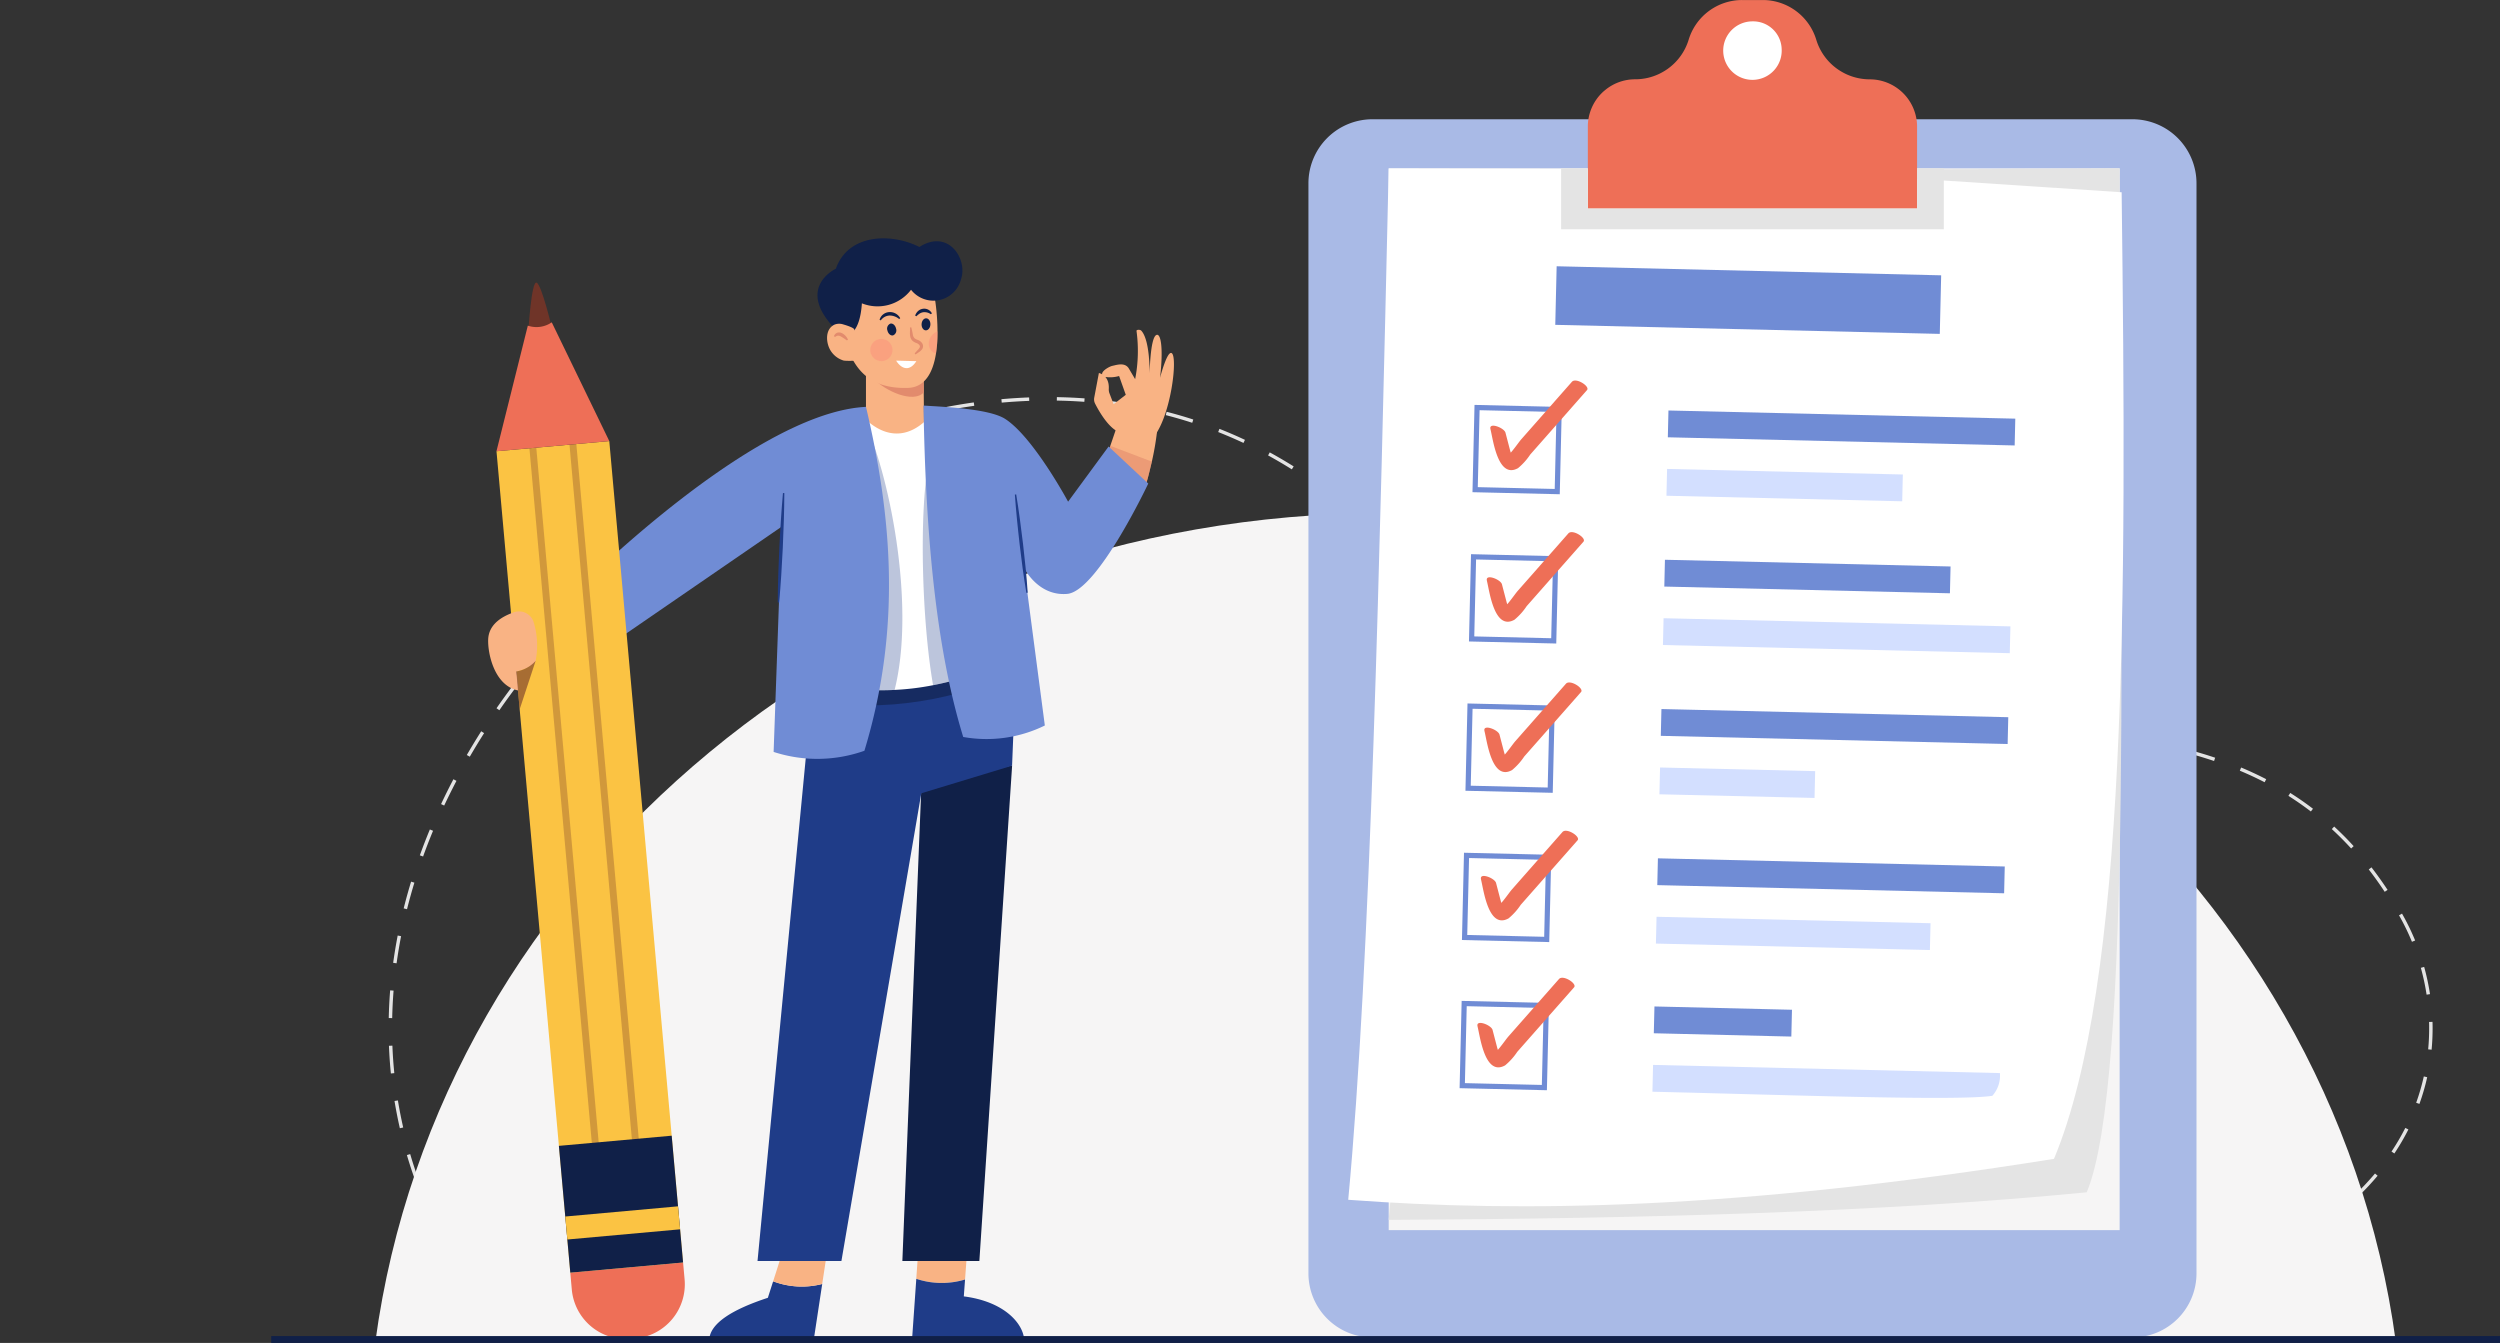 <svg xmlns="http://www.w3.org/2000/svg" xmlns:xlink="http://www.w3.org/1999/xlink" width="295" height="158.466" viewBox="0 0 295 158.466">
  <rect x="0" y="0" width="295" height="158.466" fill="#333333" stroke="none"/>
  <defs>
    <clipPath id="clip-path">
      <rect id="Rectángulo_385552" data-name="Rectángulo 385552" width="263" height="158.466" fill="none"/>
    </clipPath>
    <clipPath id="clip-path-3">
      <rect id="Rectángulo_385540" data-name="Rectángulo 385540" width="22.738" height="7.459" fill="none"/>
    </clipPath>
    <clipPath id="clip-path-4">
      <rect id="Rectángulo_385541" data-name="Rectángulo 385541" width="8.051" height="30.437" fill="none"/>
    </clipPath>
    <clipPath id="clip-path-5">
      <rect id="Rectángulo_385542" data-name="Rectángulo 385542" width="7.995" height="26.13" fill="none"/>
    </clipPath>
    <clipPath id="clip-path-6">
      <rect id="Rectángulo_385543" data-name="Rectángulo 385543" width="5.7" height="5.934" fill="none"/>
    </clipPath>
    <clipPath id="clip-path-7">
      <rect id="Rectángulo_385545" data-name="Rectángulo 385545" width="13.243" height="86.264" fill="none"/>
    </clipPath>
    <clipPath id="clip-path-8">
      <rect id="Rectángulo_385547" data-name="Rectángulo 385547" width="1.052" height="2.651" fill="none"/>
    </clipPath>
    <clipPath id="clip-path-9">
      <rect id="Rectángulo_385548" data-name="Rectángulo 385548" width="2.624" height="2.624" fill="none"/>
    </clipPath>
    <clipPath id="clip-path-10">
      <rect id="Rectángulo_385549" data-name="Rectángulo 385549" width="2.278" height="5.737" fill="none"/>
    </clipPath>
  </defs>
  <g id="Grupo_1083977" data-name="Grupo 1083977" transform="translate(-180 -4812.267)">
    <rect id="Rectángulo_385523" data-name="Rectángulo 385523" width="295" height="149" transform="translate(180 4819)" fill="none"/>
    <g id="Grupo_1083976" data-name="Grupo 1083976" transform="translate(212 4812.267)">
      <g id="Grupo_1083975" data-name="Grupo 1083975" clip-path="url(#clip-path)">
        <g id="Grupo_1083974" data-name="Grupo 1083974" transform="translate(0 0)">
          <g id="Grupo_1083973" data-name="Grupo 1083973" clip-path="url(#clip-path)">
            <path id="Trazado_834882" data-name="Trazado 834882" d="M320.027,569.291h-.307v-.407h.306c.992,0,1.985-.01,2.953-.029l.008.407c-.971.019-1.967.029-2.961.029m-3.574-.041c-1.072-.024-2.171-.059-3.266-.1l.017-.406c1.092.045,2.189.08,3.258.1Zm9.8-.092-.018-.406c1.094-.048,2.188-.109,3.252-.183l.028.406c-1.067.074-2.164.135-3.262.183m-16.329-.177c-1.072-.063-2.168-.138-3.259-.22l.031-.406c1.089.083,2.183.157,3.253.22Zm22.847-.276-.039-.4c1.091-.106,2.18-.228,3.236-.363l.051.4c-1.06.135-2.153.258-3.248.364m-29.362-.218c-1.067-.1-2.16-.206-3.25-.322l.043-.4c1.088.116,2.18.224,3.244.322Zm35.844-.613-.065-.4c1.084-.175,2.161-.368,3.2-.575l.079.4c-1.046.208-2.129.4-3.217.578m-42.34-.079c-1.069-.129-2.16-.268-3.24-.413l.054-.4c1.078.145,2.167.283,3.234.412Zm-6.474-.868c-1.059-.156-2.145-.322-3.228-.494l.064-.4c1.082.172,2.166.338,3.224.493Zm55.225-.331-.1-.4c1.068-.257,2.126-.536,3.145-.829l.112.391c-1.024.295-2.088.575-3.162.833M283.99,565.9c-1.056-.18-2.138-.371-3.216-.567l.073-.4c1.076.2,2.157.386,3.212.566Zm67.958-1.119-.132-.385c1.04-.355,2.065-.736,3.046-1.132l.152.377c-.988.4-2.019.782-3.066,1.14m-74.384-.047c-1.062-.2-2.14-.417-3.2-.632l.081-.4c1.062.215,2.139.428,3.2.632Zm-6.4-1.3c-1.056-.224-2.129-.457-3.191-.692l.088-.4c1.061.235,2.133.468,3.187.691Zm-116.338-.781h-.02c-1,0-1.953-.042-2.835-.124l.038-.4c.875.082,1.824.118,2.818.122l.421,0,0,.407-.425,0m3.7-.161-.033-.405c1-.081,2.092-.2,3.236-.34l.051.4c-1.151.146-2.246.261-3.255.342m199.487-.17-.175-.367c.991-.472,1.96-.975,2.882-1.494l.2.354c-.93.523-1.907,1.03-2.907,1.506m-93.223-.3c-1.049-.242-2.119-.493-3.179-.747l.095-.4c1.059.253,2.127.5,3.175.746Zm-116.063-.041a14.358,14.358,0,0,1-3.087-1.17l.189-.36a13.947,13.947,0,0,0,3,1.136Zm16.291-.294-.063-.4c.995-.156,2.047-.333,3.215-.539l.071.4c-1.171.207-2.225.383-3.223.54m6.436-1.128-.075-.4c.917-.172,1.905-.361,3.205-.613l.077.4c-1.3.252-2.29.441-3.207.613m86.986-.056c-1.047-.259-2.112-.528-3.166-.8l.1-.394c1.053.269,2.117.537,3.163.8Zm-80.574-1.178-.077-.4q1.577-.306,3.206-.617l.076.4q-1.629.31-3.2.617m185.846-.222-.226-.338c.911-.609,1.791-1.252,2.618-1.912l.254.318c-.835.667-1.725,1.318-2.646,1.933m-111.6-.218-.918-.243c-.743-.2-1.5-.39-2.238-.572l.1-.4c.745.183,1.5.376,2.246.574l.917.243Zm-109.158-.006a12.532,12.532,0,0,1-2.043-2.6l.349-.209a12.124,12.124,0,0,0,1.976,2.514Zm41.322-.772-.074-.4c1.125-.207,2.176-.4,3.215-.576l.07.4c-1.037.181-2.088.369-3.211.576m61.505-.773c-1.056-.229-2.13-.448-3.193-.649l.076-.4c1.066.2,2.144.421,3.2.652ZM190.7,557l-.065-.4c1.1-.179,2.184-.348,3.227-.5l.06.4c-1.042.155-2.126.325-3.222.5m48.674-.868c-1.065-.172-2.15-.334-3.225-.479l.054-.4c1.079.146,2.168.307,3.236.481Zm-42.223-.093-.054-.4c1.089-.146,2.18-.283,3.242-.407l.047.4c-1.06.124-2.148.261-3.235.406m6.476-.757-.04-.4c1.09-.108,2.185-.206,3.255-.291l.032.406c-1.067.085-2.16.182-3.247.29m29.285-.023c-1.072-.116-2.164-.22-3.246-.31l.033-.405c1.085.089,2.181.194,3.256.311Zm135.9-.24-.283-.293a31.521,31.521,0,0,0,2.211-2.365l.311.262a31.908,31.908,0,0,1-2.239,2.4m-158.69-.252-.024-.406c1.09-.065,2.189-.118,3.264-.158l.015.407c-1.073.04-2.168.093-3.255.158m16.289-.044c-1.076-.061-2.172-.11-3.257-.145l.013-.407c1.089.035,2.188.084,3.267.146Zm-9.776-.2-.006-.407c.71-.011,1.426-.016,2.13-.016q.568,0,1.138,0l0,.407q-.569,0-1.135,0c-.7,0-1.416.005-2.124.016M139.526,553.3c-.372-1.025-.716-2.072-1.022-3.112l.39-.115c.3,1.032.646,2.071,1.015,3.089Zm233.5-3.3-.339-.225a27.417,27.417,0,0,0,1.631-2.793l.363.184a27.828,27.828,0,0,1-1.656,2.835m-235.352-2.978c-.242-1.06-.454-2.142-.63-3.215l.4-.066c.174,1.065.385,2.138.625,3.19Zm238.309-2.871-.383-.138a25.853,25.853,0,0,0,.9-3.105l.4.089a26.286,26.286,0,0,1-.917,3.154m-239.368-3.591c-.109-1.079-.185-2.178-.228-3.268l.407-.016c.042,1.081.118,2.172.226,3.243Zm240.8-2.808-.4-.038c.077-.813.116-1.641.116-2.461,0-.254,0-.514-.011-.772l.407-.012c.008.262.012.526.011.784,0,.833-.04,1.674-.118,2.5m-240.65-3.726-.407-.008c.023-1.081.078-2.181.165-3.269l.406.032c-.086,1.08-.141,2.171-.164,3.245m240.058-2.769a27.1,27.1,0,0,0-.678-3.165l.392-.109a27.526,27.526,0,0,1,.689,3.213Zm-239.543-3.7-.4-.055c.147-1.068.327-2.153.534-3.223l.4.078c-.206,1.063-.385,2.14-.531,3.2M375.1,525.023a27.142,27.142,0,0,0-1.407-2.915l-.119-.212.354-.2.12.214a27.526,27.526,0,0,1,1.428,2.959Zm-236.581-3.844-.395-.1c.262-1.047.556-2.108.875-3.154l.389.119c-.317,1.039-.609,2.093-.869,3.134m233.365-2.055c-.6-.912-1.234-1.8-1.881-2.636l.322-.249c.653.845,1.291,1.74,1.9,2.661Zm-231.469-4.166-.383-.138c.365-1.015.763-2.042,1.182-3.052l.376.156c-.416,1-.811,2.025-1.175,3.034m227.511-.946c-.73-.8-1.5-1.569-2.28-2.289l.275-.3c.792.728,1.567,1.506,2.3,2.314Zm-4.753-4.365c-.849-.65-1.741-1.271-2.651-1.845l.217-.344c.921.581,1.823,1.209,2.682,1.866Zm-220.268-.7-.368-.173c.459-.978.948-1.964,1.456-2.931l.36.189c-.5.962-.992,1.943-1.448,2.915m214.81-2.751c-.938-.484-1.922-.943-2.926-1.363l.157-.375c1.014.425,2.009.888,2.956,1.377Zm-5.966-2.507c-1-.335-2.041-.649-3.107-.934l.105-.393c1.074.287,2.128.6,3.131.941Zm-205.824-.507-.352-.2c.542-.935,1.114-1.876,1.7-2.8l.343.219c-.583.916-1.152,1.851-1.691,2.781M345.477,502c-1.021-.215-2.1-.416-3.2-.6l.066-.4c1.106.182,2.187.384,3.214.6Zm-6.418-1.063c-1.028-.131-2.117-.252-3.237-.362l.04-.4c1.124.11,2.217.232,3.249.363Zm-6.484-.641c-1.03-.077-2.094-.149-3.254-.218l.024-.406c1.162.069,2.228.14,3.26.218Zm-6.512-.392c-.939-.046-1.975-.093-3.26-.149l.018-.406c1.287.056,2.323.1,3.263.149Zm-6.522-.288q-1.623-.069-3.263-.144l.019-.406q1.639.076,3.261.144Zm-6.525-.308c-1.154-.063-2.221-.126-3.261-.195l.027-.406c1.039.068,2.1.132,3.257.195Zm-6.52-.434c-1.112-.091-2.207-.19-3.255-.3l.041-.4c1.045.105,2.137.2,3.247.295Zm-6.5-.659c-1.1-.136-2.19-.285-3.239-.442l.06-.4c1.046.157,2.132.3,3.228.44Zm-150.583-.52-.334-.232c.616-.887,1.259-1.776,1.913-2.644l.325.245c-.651.864-1.291,1.749-1.9,2.632m144.119-.452c-1.083-.195-2.163-.406-3.208-.629l.085-.4c1.041.222,2.116.433,3.2.627Zm-6.393-1.366c-1.064-.266-2.126-.553-3.156-.852l.113-.391c1.025.3,2.082.583,3.141.848Zm-6.277-1.825c-1.036-.346-2.072-.716-3.078-1.1l.145-.38c1,.382,2.032.749,3.062,1.094ZM153.318,492.51l-.315-.257c.683-.838,1.393-1.677,2.11-2.493l.306.269c-.714.813-1.421,1.647-2.1,2.481m121.434-.782c-1-.431-2-.888-2.972-1.36l.177-.366c.968.469,1.962.924,2.955,1.353Zm-5.88-2.851c-.953-.516-1.908-1.061-2.838-1.62l.21-.349c.925.556,1.874,1.1,2.822,1.611ZM157.61,487.626l-.3-.28c.744-.786,1.515-1.571,2.29-2.333l.285.29c-.772.758-1.539,1.54-2.279,2.322m105.662-2.114c-.9-.6-1.8-1.225-2.682-1.866l.24-.329c.874.637,1.772,1.262,2.667,1.856Zm-101.02-2.448-.275-.3c.8-.732,1.627-1.461,2.454-2.164l.264.31c-.823.7-1.645,1.425-2.443,2.154m95.74-1.4c-.843-.672-1.688-1.374-2.512-2.088l.267-.307c.819.71,1.66,1.409,2.5,2.077Zm-90.779-2.822-.252-.319c.853-.675,1.729-1.342,2.6-1.984l.241.328c-.871.639-1.743,1.3-2.593,1.976m85.842-1.455c-.277-.261-.559-.529-.838-.8-.5-.487-1.021-.969-1.536-1.434l.272-.3c.519.468,1.039.953,1.547,1.443.277.268.558.535.834.794Zm-80.586-2.4-.229-.336c.9-.612,1.823-1.215,2.743-1.792l.216.345c-.916.575-1.835,1.175-2.731,1.784m75.738-1.938c-.845-.681-1.717-1.342-2.59-1.965l.236-.331c.879.628,1.757,1.294,2.608,1.979ZM178,471.519l-.2-.352c.945-.545,1.911-1.078,2.871-1.585l.19.36c-.955.5-1.917,1.035-2.858,1.577m64.921-2.246c-.917-.576-1.86-1.129-2.8-1.644l.195-.357c.951.519,1.9,1.076,2.825,1.656Zm-59.146-.8-.176-.367c.983-.471,1.985-.927,2.978-1.355l.161.374c-.988.426-1.985.88-2.964,1.348m53.444-2.315c-.978-.458-1.982-.891-2.985-1.286l.149-.378c1.011.4,2.023.835,3.008,1.3ZM189.75,465.9l-.146-.38c1.019-.391,2.055-.764,3.079-1.108l.13.386c-1.018.342-2.049.713-3.063,1.1m6.169-2.072-.113-.391c1.05-.3,2.114-.584,3.164-.836l.095.4c-1.044.251-2.1.53-3.146.831m35.254-.05c-1.024-.332-2.073-.637-3.12-.906l.1-.394c1.054.271,2.112.578,3.144.913Zm-28.928-1.468-.076-.4c1.074-.205,2.16-.386,3.228-.537l.057.4c-1.061.15-2.141.33-3.209.534m22.638-.151c-1.055-.2-2.134-.379-3.208-.521l.053-.4c1.082.143,2.169.32,3.232.525Zm-16.191-.758-.036-.405c1.09-.1,2.19-.169,3.27-.209l.015.407c-1.073.04-2.166.11-3.249.207m9.75-.095c-1.071-.079-2.163-.128-3.248-.146l.007-.407c1.092.018,2.193.068,3.271.147Z" transform="translate(-122.49 -413.89)" fill="#e4e4e4"/>
            <path id="Trazado_834883" data-name="Trazado 834883" d="M359.3,693H120.895c7.461-55.125,57.981-97.764,119.2-97.764S351.842,637.879,359.3,693" transform="translate(-108.599 -534.7)" fill="#f6f5f5"/>
            <path id="Trazado_834884" data-name="Trazado 834884" d="M1300.647,282.1h-89.673a7.559,7.559,0,0,1-7.559-7.559V145.916a7.559,7.559,0,0,1,7.559-7.559h89.673a7.559,7.559,0,0,1,7.559,7.559V274.545a7.559,7.559,0,0,1-7.559,7.559" transform="translate(-1081.02 -124.285)" fill="#a9bae6"/>
            <rect id="Rectángulo_385524" data-name="Rectángulo 385524" width="86.251" height="125.29" transform="translate(131.866 19.865)" fill="#f6f5f5"/>
            <path id="Trazado_834885" data-name="Trazado 834885" d="M1382.776,195.323c.027,48.856,1.6,107.78-3.884,120.826-24.172,2.355-52.476,3.111-82.369,3.252l11.363-123.7Z" transform="translate(-1164.659 -175.457)" fill="#e4e4e4"/>
            <path id="Trazado_834886" data-name="Trazado 834886" d="M1332.858,312.251c-37.676,6.03-62.857,6.348-83.28,4.831,2.647-28.173,3.708-74.976,4.775-121.7l45.4.1,41.089,2.712c.6,48.5.664,93.3-7.985,114.059" transform="translate(-1122.488 -175.507)" fill="#fff"/>
            <rect id="Rectángulo_385525" data-name="Rectángulo 385525" width="6.913" height="45.386" transform="translate(151.522 38.331) rotate(-88.652)" fill="#708cd5"/>
            <rect id="Rectángulo_385526" data-name="Rectángulo 385526" width="3.164" height="40.938" transform="translate(164.804 51.601) rotate(-88.652)" fill="#708cd5"/>
            <rect id="Rectángulo_385527" data-name="Rectángulo 385527" width="3.164" height="27.826" transform="translate(164.642 58.498) rotate(-88.652)" fill="#d3dfff"/>
            <rect id="Rectángulo_385528" data-name="Rectángulo 385528" width="9.691" height="9.691" transform="translate(142.066 57.781) rotate(-88.652)" fill="#fff"/>
            <path id="Trazado_834887" data-name="Trazado 834887" d="M1404.047,480.316l-10.3-.242.242-10.3,10.3.242Zm-9.674-.838,9.079.214.214-9.079-9.079-.214Z" transform="translate(-1251.995 -421.995)" fill="#708cd5"/>
            <path id="Trazado_834888" data-name="Trazado 834888" d="M1414.417,447.264c.3,1.145.852,5.942,3.254,4.6a7.319,7.319,0,0,0,1.437-1.6l2.235-2.537,4.469-5.074c.382-.433-1.3-1.521-1.783-.977l-3.973,4.511-1.987,2.255c-.459.522-1.522,2.2-2.2,2.354l1.112.359c.262.215-.225-1.309-.236-1.35l-.554-2.123c-.153-.585-2-1.287-1.771-.421" transform="translate(-1270.544 -396.623)" fill="#ee6f57"/>
            <rect id="Rectángulo_385529" data-name="Rectángulo 385529" width="3.164" height="33.712" transform="translate(164.389 69.215) rotate(-88.652)" fill="#708cd5"/>
            <rect id="Rectángulo_385530" data-name="Rectángulo 385530" width="3.164" height="40.938" transform="translate(164.227 76.113) rotate(-88.652)" fill="#d3dfff"/>
            <rect id="Rectángulo_385531" data-name="Rectángulo 385531" width="9.691" height="9.691" transform="translate(141.651 75.395) rotate(-88.652)" fill="#fff"/>
            <path id="Trazado_834889" data-name="Trazado 834889" d="M1399.971,653.507l-10.3-.242.242-10.3,10.3.242Zm-9.674-.838,9.079.214.214-9.079-9.079-.214Z" transform="translate(-1248.333 -577.572)" fill="#708cd5"/>
            <path id="Trazado_834890" data-name="Trazado 834890" d="M1410.278,623.142c.3,1.145.851,5.942,3.254,4.6a7.321,7.321,0,0,0,1.438-1.6l2.235-2.537,4.47-5.074c.382-.433-1.3-1.521-1.783-.977l-3.973,4.511-1.987,2.255c-.459.522-1.522,2.2-2.2,2.354l1.112.359c.262.215-.225-1.309-.235-1.35l-.554-2.123c-.153-.584-2-1.287-1.771-.421" transform="translate(-1266.826 -554.613)" fill="#ee6f57"/>
            <rect id="Rectángulo_385532" data-name="Rectángulo 385532" width="3.164" height="40.938" transform="translate(163.975 86.83) rotate(-88.652)" fill="#708cd5"/>
            <rect id="Rectángulo_385533" data-name="Rectángulo 385533" width="3.164" height="18.308" transform="translate(163.813 93.727) rotate(-88.652)" fill="#d3dfff"/>
            <rect id="Rectángulo_385534" data-name="Rectángulo 385534" width="9.691" height="9.691" transform="translate(141.236 93.01) rotate(-88.652)" fill="#fff"/>
            <path id="Trazado_834891" data-name="Trazado 834891" d="M1395.895,826.7l-10.3-.242.242-10.3,10.3.242Zm-9.674-.838,9.079.214.214-9.079-9.079-.214Z" transform="translate(-1244.672 -733.148)" fill="#708cd5"/>
            <path id="Trazado_834892" data-name="Trazado 834892" d="M1407.493,797.564c.3,1.145.852,5.942,3.254,4.6a7.315,7.315,0,0,0,1.437-1.6l2.235-2.537,4.469-5.074c.382-.433-1.3-1.521-1.783-.977l-3.973,4.511-1.987,2.255c-.46.522-1.522,2.2-2.2,2.354l1.112.359c.262.215-.225-1.309-.236-1.35l-.554-2.123c-.153-.584-2-1.287-1.771-.421" transform="translate(-1264.325 -711.295)" fill="#ee6f57"/>
            <rect id="Rectángulo_385535" data-name="Rectángulo 385535" width="3.164" height="40.938" transform="translate(163.56 104.445) rotate(-88.652)" fill="#708cd5"/>
            <rect id="Rectángulo_385536" data-name="Rectángulo 385536" width="3.164" height="32.339" transform="translate(163.398 111.342) rotate(-88.652)" fill="#d3dfff"/>
            <rect id="Rectángulo_385537" data-name="Rectángulo 385537" width="9.691" height="9.691" transform="translate(140.822 110.625) rotate(-88.652)" fill="#fff"/>
            <path id="Trazado_834893" data-name="Trazado 834893" d="M1391.819,999.889l-10.3-.242.242-10.3,10.3.242Zm-9.675-.838,9.079.214.214-9.079-9.079-.214Z" transform="translate(-1241.01 -888.724)" fill="#708cd5"/>
            <path id="Trazado_834894" data-name="Trazado 834894" d="M1403.444,969.619c.3,1.145.852,5.942,3.254,4.6a7.316,7.316,0,0,0,1.438-1.6l2.235-2.537,4.47-5.075c.382-.433-1.3-1.521-1.783-.976l-3.973,4.511L1407.1,970.8c-.459.522-1.522,2.2-2.2,2.354l1.112.359c.262.215-.225-1.309-.235-1.35l-.554-2.122c-.153-.585-2-1.287-1.771-.421" transform="translate(-1260.688 -865.851)" fill="#ee6f57"/>
            <rect id="Rectángulo_385538" data-name="Rectángulo 385538" width="3.164" height="16.228" transform="matrix(0.024, -1, 1, 0.024, 163.149, 121.926)" fill="#708cd5"/>
            <path id="Trazado_834895" data-name="Trazado 834895" d="M1643.518,1236.475l-40.927-.963-.074,3.163c15.834.372,35.995,1.113,40.109.482a3.551,3.551,0,0,0,.892-2.682" transform="translate(-1439.53 -1109.852)" fill="#d3dfff"/>
            <rect id="Rectángulo_385539" data-name="Rectángulo 385539" width="9.691" height="9.691" transform="translate(140.546 128.109) rotate(-88.652)" fill="#fff"/>
            <path id="Trazado_834896" data-name="Trazado 834896" d="M1389.106,1171.8l-10.3-.242.242-10.3,10.3.242Zm-9.674-.838,9.079.214.214-9.079-9.079-.214Z" transform="translate(-1238.573 -1043.153)" fill="#708cd5"/>
            <path id="Trazado_834897" data-name="Trazado 834897" d="M1399.43,1140.167c.3,1.145.852,5.942,3.254,4.6a7.316,7.316,0,0,0,1.437-1.6l2.235-2.537,4.469-5.075c.382-.433-1.3-1.521-1.783-.976l-3.973,4.511-1.986,2.255c-.46.522-1.522,2.2-2.2,2.354l1.112.359c.262.215-.225-1.309-.236-1.35l-.554-2.123c-.153-.585-2-1.287-1.771-.421" transform="translate(-1257.082 -1019.053)" fill="#ee6f57"/>
            <path id="Trazado_834898" data-name="Trazado 834898" d="M1566.427,14.939v9.67h-38.852v-9.67a5.581,5.581,0,0,1,1.635-3.95,4.643,4.643,0,0,1,.395-.354,5.545,5.545,0,0,1,3.556-1.282,6.579,6.579,0,0,0,2.856-.651,6.837,6.837,0,0,0,1.074-.647,6.574,6.574,0,0,0,2.384-3.381A6.6,6.6,0,0,1,1545.789,0h2.425a6.6,6.6,0,0,1,6.314,4.679,6.574,6.574,0,0,0,2.384,3.381,6.843,6.843,0,0,0,1.074.647,6.579,6.579,0,0,0,2.856.651,5.593,5.593,0,0,1,5.586,5.586" transform="translate(-1372.211 0.004)" fill="#ee6f57"/>
            <path id="Trazado_834899" data-name="Trazado 834899" d="M1541.733,195.316V202.5h-45.158v-7.189h3.153v4.748h38.852v-4.748Z" transform="translate(-1344.364 -175.45)" fill="#e4e4e4"/>
            <path id="Trazado_834900" data-name="Trazado 834900" d="M1691.59,28.061a3.451,3.451,0,1,1-3.446-3.275,3.364,3.364,0,0,1,3.446,3.275" transform="translate(-1513.353 -22.265)" fill="#fff"/>
            <path id="Trazado_834901" data-name="Trazado 834901" d="M957.951,394.816c-1.378-.261-2.666-2.563-3.114-3.446a1.1,1.1,0,0,1-.1-.7l.549-2.907s1.265.215,1.168,1.9a1.242,1.242,0,0,0,.088.513l.484,1.267,1.432-1.109-.786-2.218a3.812,3.812,0,0,1-1.594.115c-1.114-.356.346-1.224.808-1.317s1.478-.462,1.94.323.739,1.247.739,1.247a17.39,17.39,0,0,0,.162-5.683c-.016-.177.427-.173.551-.046.372.379.965,1.531,1,5.036,0,0,.062-4.084.762-4.5.578-.346.869,1.653.462,5.043,0,0,.754-2.936,1.293-2.941.91-.009.012,7.839-2.276,10.179Z" transform="translate(-857.618 -343.746)" fill="#f9b384"/>
            <path id="Trazado_834902" data-name="Trazado 834902" d="M970.553,490.316q-.061.586-.134,1.135v0a32.977,32.977,0,0,1-.6,3.462c-.012.049-.02.094-.033.138-.7,2.852-.822,4.247-3.2,3.873l-2.445-2.783-.024-.028-.179-.2.5-1.465.065-.191.366-1.066.045-.138.627-1.835.252-.745Z" transform="translate(-865.899 -440.447)" fill="#f9b384"/>
            <path id="Trazado_834903" data-name="Trazado 834903" d="M515.783,1486.578l-.623,1.945c-4.268,1.4-6.756,3.008-6.916,4.882h12.34l.989-6.513a9.572,9.572,0,0,1-5.791-.314" transform="translate(-456.552 -1335.383)" fill="#1f3c88"/>
            <path id="Trazado_834904" data-name="Trazado 834904" d="M583.912,1439.036l-1.547,4.835a9.573,9.573,0,0,0,5.791.314l.638-4.2Z" transform="translate(-523.135 -1292.676)" fill="#f9b384"/>
            <path id="Trazado_834905" data-name="Trazado 834905" d="M754.215,1440.96l.362-4.925-5.8.305-.317,4.54a9.485,9.485,0,0,0,5.752.08" transform="translate(-672.339 -1289.98)" fill="#f9b384"/>
            <path id="Trazado_834906" data-name="Trazado 834906" d="M756.8,1490.8c-.159-1.874-2.339-4.441-7.119-5.052l.146-1.991a9.486,9.486,0,0,1-5.752-.08l-.5,7.122Z" transform="translate(-667.951 -1332.774)" fill="#1f3c88"/>
            <path id="Trazado_834907" data-name="Trazado 834907" d="M697.051,421.565l-6.993.049V411.036h6.782l0,.647.032,3.352.049,5.382Z" transform="translate(-619.874 -369.23)" fill="#f9b384"/>
            <path id="Trazado_834908" data-name="Trazado 834908" d="M704.817,425.748c-1.257,1.322-4.536-.171-5.919-1.627l5.887-1.725Z" transform="translate(-627.815 -379.435)" fill="#e28b6d"/>
            <path id="Trazado_834909" data-name="Trazado 834909" d="M675.315,324.8a15.122,15.122,0,0,1-.183,2.38c-.342,2.132-1.245,3.975-3.328,4.032-4.923.142-6.326-2.673-7.254-4.975s.578-7.852.578-7.852l6.371-.631,3.5,2.868a26.1,26.1,0,0,1,.317,4.178" transform="translate(-596.69 -285.438)" fill="#f9b384"/>
            <path id="Trazado_834910" data-name="Trazado 834910" d="M637.418,287.863s1.4-.065,1.644-3.69a4.963,4.963,0,0,0,5.8-1.6,3.358,3.358,0,0,0,5.887-1.2c.848-2.424-1.492-6.035-4.9-3.848-3.339-1.687-8.4-1.571-9.861,2.567,0,0-5.067,2.336.3,7.479a6.2,6.2,0,0,0,1.131.293" transform="translate(-569.359 -248.381)" fill="#102048"/>
            <path id="Trazado_834911" data-name="Trazado 834911" d="M745.2,888.336l-3.865,58.451h-9.086l2.271-56.718,1.39-.644Z" transform="translate(-657.77 -797.986)" fill="#102048"/>
            <path id="Trazado_834912" data-name="Trazado 834912" d="M570.618,771.375l-6.374,66.448h9.9l9.425-55.193,10.713-3.255.475-11.8-23.867-.543Z" transform="translate(-506.857 -689.023)" fill="#1f3c88"/>
            <g id="Grupo_1083951" data-name="Grupo 1083951" transform="translate(63.172 75.773)" opacity="0.6">
              <g id="Grupo_1083950" data-name="Grupo 1083950">
                <g id="Grupo_1083949" data-name="Grupo 1083949" clip-path="url(#clip-path-3)">
                  <path id="Trazado_834913" data-name="Trazado 834913" d="M623.128,751.738c5.407,1.941,18.093-.277,20.727-2.981l-1.872-3.744-20.866,2.773Z" transform="translate(-621.118 -745.014)" fill="#102048"/>
                </g>
              </g>
            </g>
            <path id="Trazado_834914" data-name="Trazado 834914" d="M672.133,508.031c-.175.073-.354.151-.537.22a36.726,36.726,0,0,1-6.778,2.018,31.106,31.106,0,0,1-4.544.557,26.26,26.26,0,0,1-7.136-.578l3.031-28.258.37-3.446s3.967,4.882,8.34-.509Z" transform="translate(-586.71 -429.416)" fill="#fff"/>
            <g id="Grupo_1083954" data-name="Grupo 1083954" transform="translate(66.428 51.01)" opacity="0.3">
              <g id="Grupo_1083953" data-name="Grupo 1083953">
                <g id="Grupo_1083952" data-name="Grupo 1083952" clip-path="url(#clip-path-4)">
                  <path id="Trazado_834915" data-name="Trazado 834915" d="M660.274,531.936a26.258,26.258,0,0,1-7.136-.578l3.031-28.258,1.082-1.564c2.673,6.5,5.411,20.9,3.023,30.4" transform="translate(-653.138 -501.536)" fill="#1f3c88"/>
                </g>
              </g>
            </g>
            <path id="Trazado_834916" data-name="Trazado 834916" d="M392.893,472.036c3.013,12.795,4.253,25.961-.186,40.581a16.624,16.624,0,0,1-10.713.136l.949-26.579L360.6,501.531l-1.356-8.374c8.588-8.212,23.437-20.618,33.648-21.121" transform="translate(-322.707 -424.026)" fill="#708cd5"/>
            <g id="Grupo_1083957" data-name="Grupo 1083957" transform="translate(76.891 54.723)" opacity="0.3">
              <g id="Grupo_1083956" data-name="Grupo 1083956">
                <g id="Grupo_1083955" data-name="Grupo 1083955" clip-path="url(#clip-path-5)">
                  <path id="Trazado_834917" data-name="Trazado 834917" d="M764,562.149a36.728,36.728,0,0,1-6.778,2.018c-1.347-7.722-1.644-20.406-.549-26.13Z" transform="translate(-756.01 -538.036)" fill="#1f3c88"/>
                </g>
              </g>
            </g>
            <g id="Grupo_1083960" data-name="Grupo 1083960" transform="translate(98.218 52.607)" opacity="0.6">
              <g id="Grupo_1083959" data-name="Grupo 1083959">
                <g id="Grupo_1083958" data-name="Grupo 1083958" clip-path="url(#clip-path-6)">
                  <path id="Trazado_834918" data-name="Trazado 834918" d="M971.4,519.1c-.012.049-.02.094-.033.138-.7,2.852-.822,4.247-3.2,3.873l-2.445-2.783-.024-.028.317-1.668.065-.191.366-1.066.045-.138Z" transform="translate(-965.698 -517.236)" fill="#e28b6d"/>
                </g>
              </g>
            </g>
            <path id="Trazado_834919" data-name="Trazado 834919" d="M783.348,479.74s-6,12.713-9.56,13.018c-3.451.3-5.085-3.051-5.085-3.051l2.441,18.58a15.578,15.578,0,0,1-9.63,1.355c-3.226-10.476-4.446-24.021-4.686-39.106,2.612.163,7.785.386,9.637,1.576,3.322,2.136,7.425,9.764,7.425,9.764l4.78-6.509Z" transform="translate(-679.854 -422.679)" fill="#708cd5"/>
            <path id="Trazado_834920" data-name="Trazado 834920" d="M298.319,333.642s.363-6.082.982-5.795,1.86,5.575,1.86,5.575l-1.327,2.142Z" transform="translate(-267.978 -294.494)" fill="#6f3428"/>
            <path id="Trazado_834921" data-name="Trazado 834921" d="M360.313,1464.7l.18,2a6.424,6.424,0,0,1-5.823,6.973l-.515.046a6.424,6.424,0,0,1-6.973-5.823l-.18-2Z" transform="translate(-311.71 -1315.733)" fill="#ee6f57"/>
            <rect id="Rectángulo_385544" data-name="Rectángulo 385544" width="13.364" height="97.313" transform="translate(26.585 53.244) rotate(-5.134)" fill="#fbc343"/>
            <g id="Grupo_1083963" data-name="Grupo 1083963" transform="translate(30.259 50.048)" opacity="0.3">
              <g id="Grupo_1083962" data-name="Grupo 1083962">
                <g id="Grupo_1083961" data-name="Grupo 1083961" clip-path="url(#clip-path-7)">
                  <path id="Trazado_834922" data-name="Trazado 834922" d="M305.217,578.346l-7.706-85.766,5.538-.5,7.706,85.766Zm-6.822-85.029,7.56,84.145,3.917-.352-7.56-84.145Z" transform="translate(-297.511 -492.082)" fill="#6f3428"/>
                </g>
              </g>
            </g>
            <path id="Trazado_834923" data-name="Trazado 834923" d="M348.432,1332.595l-13.307,1.2-.35-3.906-.244-2.714-.753-8.34,13.311-1.2.749,8.34.244,2.714Z" transform="translate(-299.83 -1183.623)" fill="#102048"/>
            <rect id="Rectángulo_385546" data-name="Rectángulo 385546" width="13.361" height="2.724" transform="matrix(0.996, -0.09, 0.09, 0.996, 34.7, 143.549)" fill="#fbc343"/>
            <path id="Trazado_834924" data-name="Trazado 834924" d="M261.368,389.185l3.7-14.818a3.178,3.178,0,0,0,2.824-.39l6.79,14.012Z" transform="translate(-234.785 -335.941)" fill="#ee6f57"/>
            <path id="Trazado_834925" data-name="Trazado 834925" d="M648.1,376.276c-.06-.219-1.053-.519-1.272-.58a1.525,1.525,0,0,0-1.037.01c-1.2.543-1.041,2.263-.418,3.167a2.71,2.71,0,0,0,1.469,1.078c.218.062,2.285.087,2.194-.245l-.936-3.43" transform="translate(-579.301 -337.408)" fill="#f9b384"/>
            <path id="Trazado_834926" data-name="Trazado 834926" d="M257.088,710.616a1.809,1.809,0,0,0-2.311-1.194c-1.514.523-2.833,1.41-3.037,2.919-.186,1.374.5,5.763,3.571,6.327l-.251-2.255s1.879-.439,2.255-1.253a9.45,9.45,0,0,0-.227-4.544" transform="translate(-226.11 -637.18)" fill="#f9b384"/>
            <path id="Trazado_834927" data-name="Trazado 834927" d="M862.959,573.612c.161.961.3,1.924.431,2.888s.245,1.93.369,2.9l.315,2.9c.092.969.182,1.938.241,2.91l-.158.018c-.166-.96-.3-1.924-.437-2.887l-.363-2.9c-.1-.967-.22-1.933-.309-2.9s-.183-1.937-.247-2.909Z" transform="translate(-775.048 -515.271)" fill="#1f3c88"/>
            <path id="Trazado_834928" data-name="Trazado 834928" d="M588.564,572.007c0,1.079-.029,2.156-.06,3.234s-.083,2.154-.123,3.231L588.2,581.7c-.072,1.075-.146,2.151-.251,3.224l-.159-.008c0-1.079.025-2.156.055-3.234l.129-3.23c.062-1.076.108-2.152.182-3.228s.145-2.151.245-3.225Z" transform="translate(-528.012 -513.823)" fill="#1f3c88"/>
            <path id="Trazado_834929" data-name="Trazado 834929" d="M715.762,375.953a.639.639,0,0,1-.353.809c-.281.063-.578-.2-.664-.581a.639.639,0,0,1,.353-.809c.281-.063.578.2.664.581" transform="translate(-642.03 -337.185)" fill="#102048"/>
            <path id="Trazado_834930" data-name="Trazado 834930" d="M755.616,370.023c-.017.393-.263.7-.551.689s-.507-.341-.491-.733.263-.7.551-.689.507.34.491.733" transform="translate(-677.828 -331.73)" fill="#102048"/>
            <path id="Trazado_834931" data-name="Trazado 834931" d="M741.22,379.67a9.228,9.228,0,0,1,.207.974.763.763,0,0,0,.2.338,1.285,1.285,0,0,0,.382.188,1.063,1.063,0,0,1,.482.363.631.631,0,0,1,.049.666,1.254,1.254,0,0,1-.4.4c-.14.094-.274.194-.419.282l-.1-.12c.107-.132.224-.251.336-.377a1.19,1.19,0,0,0,.263-.342c.086-.188-.1-.394-.365-.5a1.417,1.417,0,0,1-.5-.282.992.992,0,0,1-.261-.538c-.067-.377.01-.7-.027-1.013Z" transform="translate(-665.693 -341.055)" fill="#e28b6d"/>
            <path id="Trazado_834932" data-name="Trazado 834932" d="M705.87,362.977a1.184,1.184,0,0,1,.415-.634,1.264,1.264,0,0,1,.737-.276,1.365,1.365,0,0,1,1.283.721l-.125.1a1.748,1.748,0,0,0-1.139-.415,1.33,1.33,0,0,0-1.028.573Z" transform="translate(-634.078 -325.24)" fill="#102048"/>
            <path id="Trazado_834933" data-name="Trazado 834933" d="M747.154,358.956a1.223,1.223,0,0,1,.319-.514,1.063,1.063,0,0,1,.577-.286,1.013,1.013,0,0,1,1.079.538l-.127.1a1.29,1.29,0,0,0-.892-.233,1.145,1.145,0,0,0-.425.155,2.81,2.81,0,0,0-.395.325Z" transform="translate(-671.164 -321.717)" fill="#102048"/>
            <path id="Trazado_834934" data-name="Trazado 834934" d="M725.027,418.409c.71,1.112,1.657,1.233,2.388.062Z" transform="translate(-651.287 -375.854)" fill="#fff"/>
            <g id="Grupo_1083966" data-name="Grupo 1083966" transform="translate(77.592 39.093)" opacity="0.4">
              <g id="Grupo_1083965" data-name="Grupo 1083965">
                <g id="Grupo_1083964" data-name="Grupo 1083964" clip-path="url(#clip-path-8)">
                  <path id="Trazado_834935" data-name="Trazado 834935" d="M763.95,384.369a18.748,18.748,0,0,1-.2,2.651,1.225,1.225,0,0,1-.85-1.168,1.565,1.565,0,0,1,1.052-1.484" transform="translate(-762.898 -384.369)" fill="#fc8879"/>
                </g>
              </g>
            </g>
            <g id="Grupo_1083969" data-name="Grupo 1083969" transform="translate(70.694 39.991)" opacity="0.4">
              <g id="Grupo_1083968" data-name="Grupo 1083968">
                <g id="Grupo_1083967" data-name="Grupo 1083967" clip-path="url(#clip-path-9)">
                  <path id="Trazado_834936" data-name="Trazado 834936" d="M697.7,394.515a1.312,1.312,0,1,1-1.312-1.312,1.312,1.312,0,0,1,1.312,1.312" transform="translate(-695.078 -393.203)" fill="#fc8879"/>
                </g>
              </g>
            </g>
            <path id="Trazado_834937" data-name="Trazado 834937" d="M654.45,386.642a6.572,6.572,0,0,0-.734-.483.64.64,0,0,0-.323-.084.725.725,0,0,0-.338.155l-.134-.086a.633.633,0,0,1,.386-.416.755.755,0,0,1,.589.068,1.524,1.524,0,0,1,.681.75Z" transform="translate(-586.515 -346.467)" fill="#e28b6d"/>
            <g id="Grupo_1083972" data-name="Grupo 1083972" transform="translate(28.926 77.98)" opacity="0.6">
              <g id="Grupo_1083971" data-name="Grupo 1083971">
                <g id="Grupo_1083970" data-name="Grupo 1083970" clip-path="url(#clip-path-10)">
                  <path id="Trazado_834938" data-name="Trazado 834938" d="M286.686,766.709l-1.888,5.737-.39-4.484a3.912,3.912,0,0,0,2.278-1.254" transform="translate(-284.408 -766.709)" fill="#6f3428"/>
                </g>
              </g>
            </g>
            <rect id="Rectángulo_385550" data-name="Rectángulo 385550" width="263" height="0.814" transform="translate(0 157.653)" fill="#102048"/>
          </g>
        </g>
      </g>
    </g>
  </g>
</svg>
